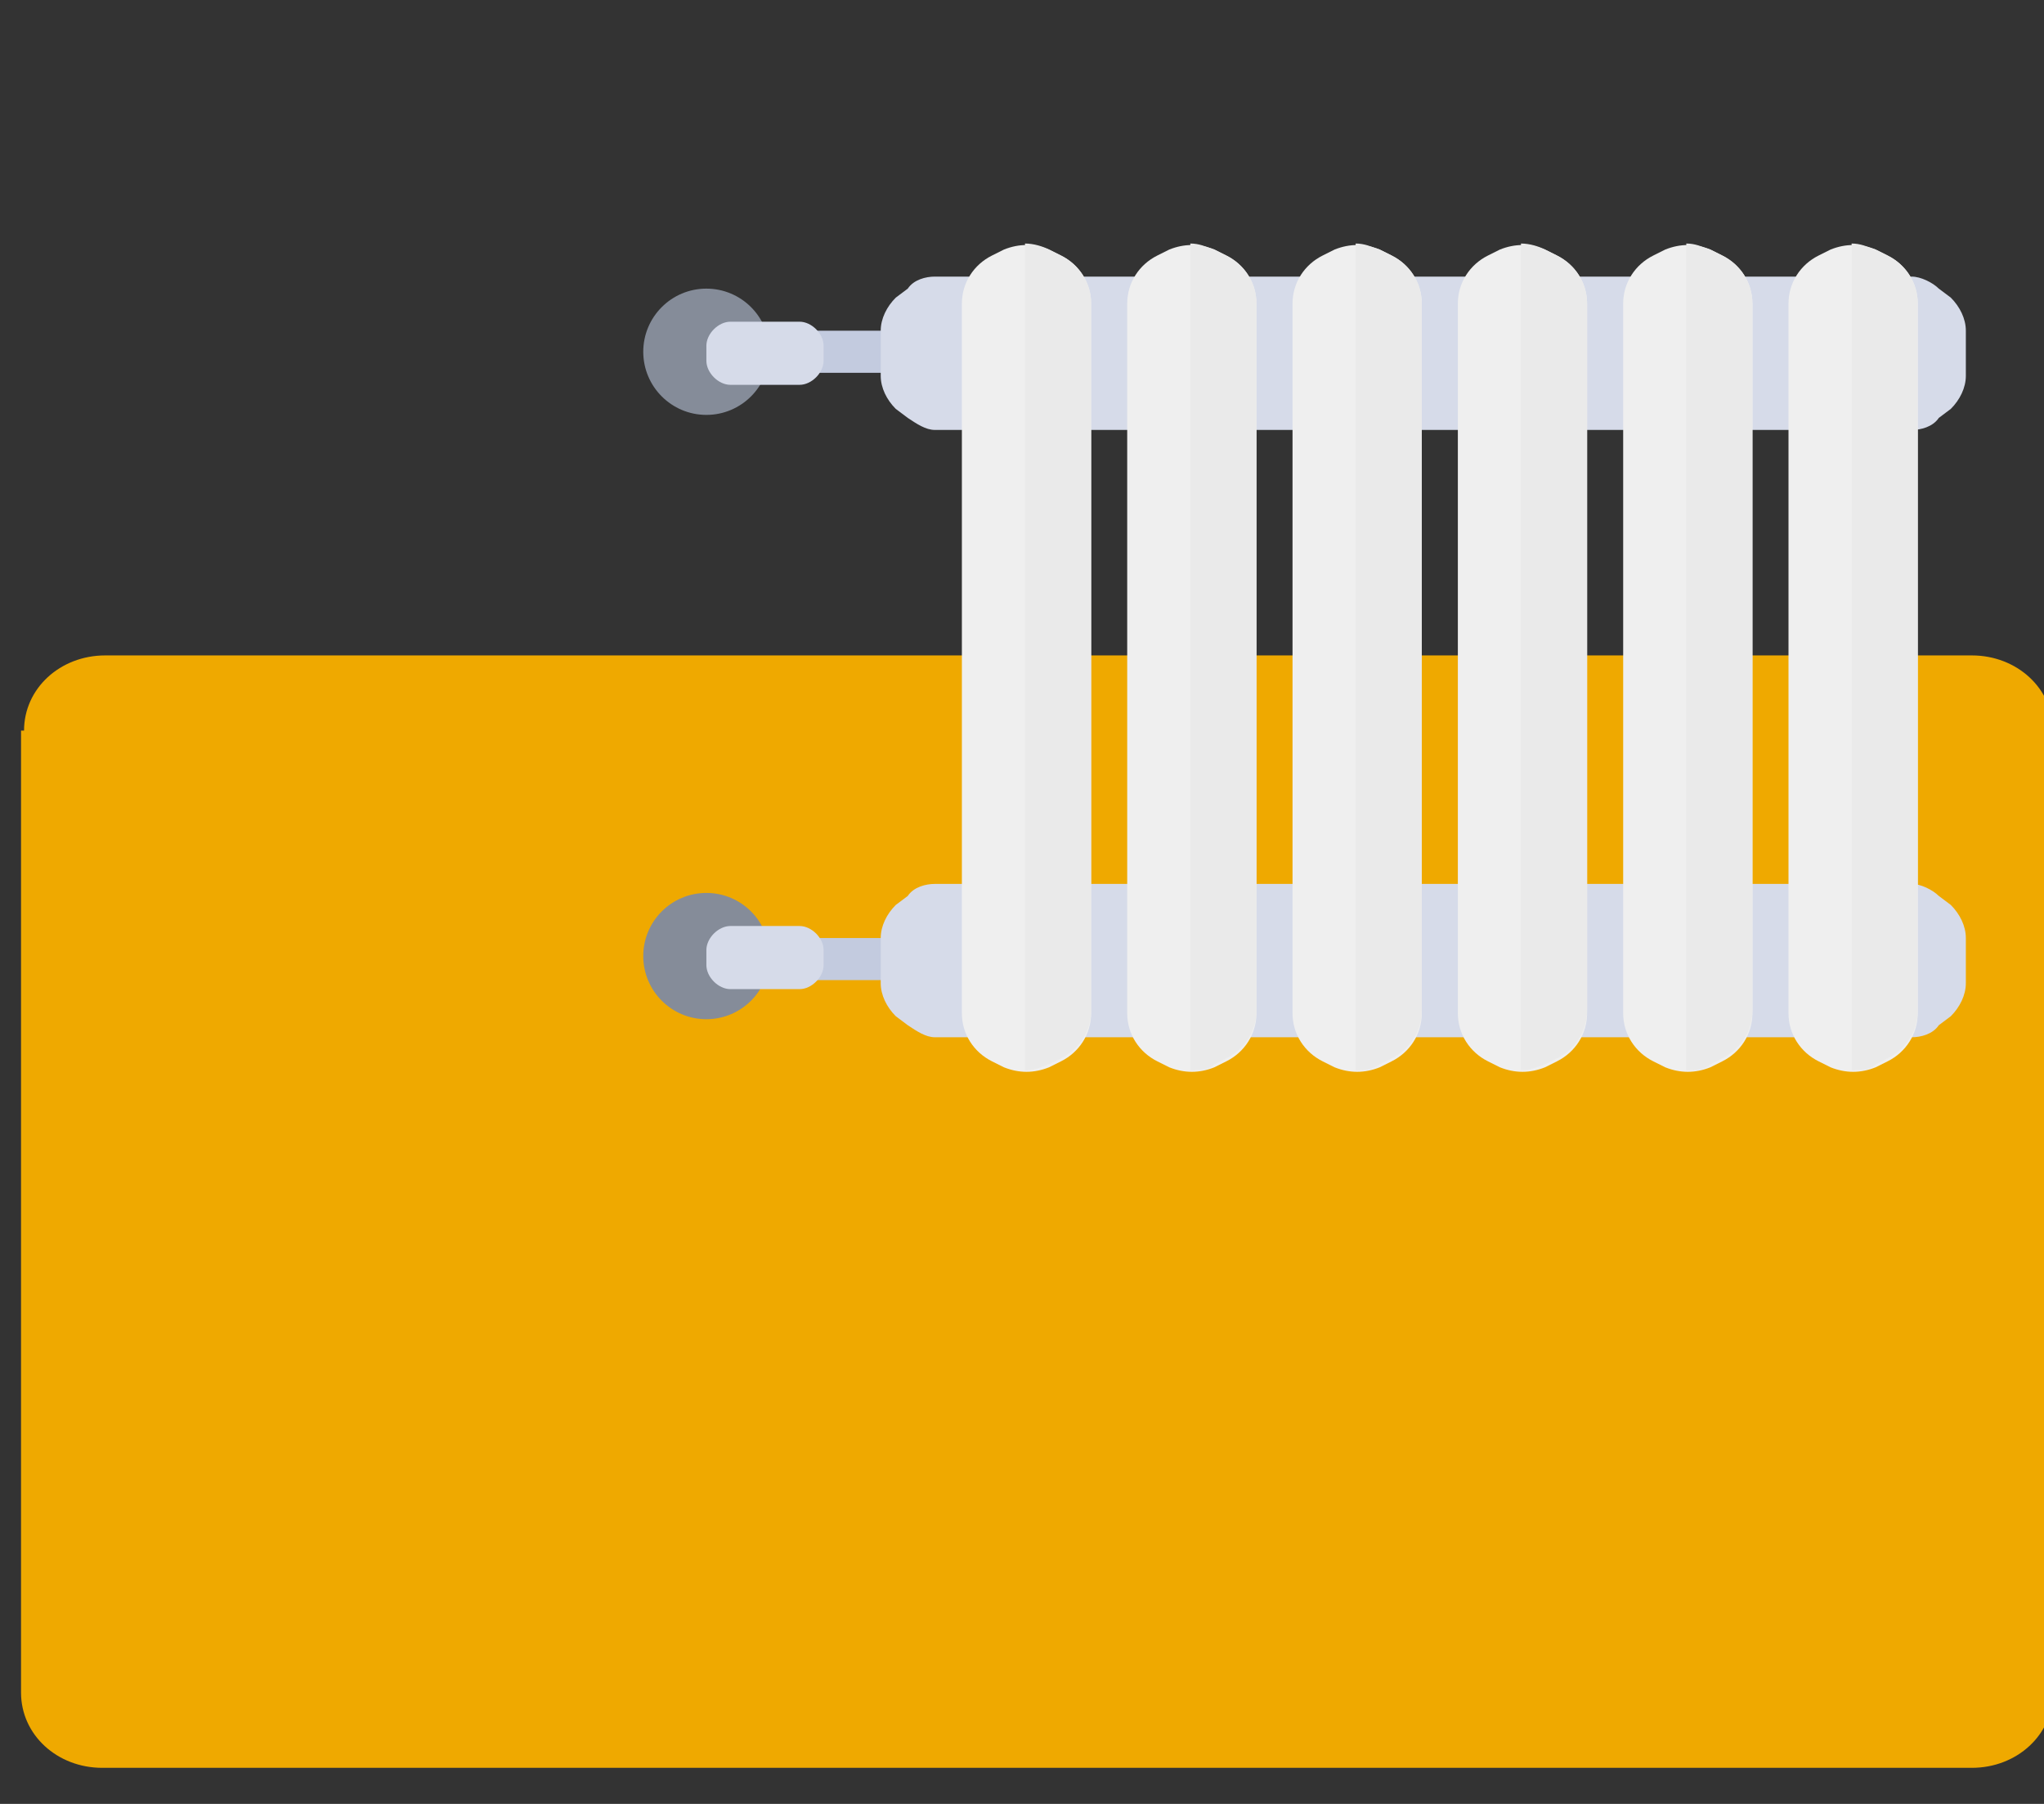 <?xml version="1.0" encoding="UTF-8"?> <!-- Generator: Adobe Illustrator 17.1.0, SVG Export Plug-In . SVG Version: 6.00 Build 0) -->
<svg xmlns="http://www.w3.org/2000/svg" xmlns:xlink="http://www.w3.org/1999/xlink" id="Layer_1" x="0px" y="0px"
     viewBox="15 0 68 60" xml:space="preserve"><rect x="15" y="0" width="68" height="60" fill="#333333" stroke="none"/> <g id="Слой_2_1_"> <g id="Слой_1-2"> <path fill="#EFA900"
                                                                                           d="M15.8,24.3c0-1.4,1.2-2.5,2.7-2.5h62.1c1.5,0,2.7,1.1,2.7,2.5v32c0,1.4-1.2,2.5-2.7,2.5H18.4 c-1.5,0-2.7-1.1-2.7-2.5V24.3z"></path> </g> </g>
    <g> <rect x="41.8" y="11" fill="#C3CBDF" width="3.1" height="1.4"></rect>
        <circle fill="#858C99" cx="38.5" cy="11.7" r="2.1"></circle>
        <path fill="#D6DBE9"
              d="M41.6,12.8h-2.3c-0.4,0-0.8-0.4-0.8-0.8v-0.5c0-0.4,0.4-0.8,0.8-0.8h2.3c0.4,0,0.8,0.4,0.8,0.8V12 C42.4,12.4,42,12.8,41.6,12.8z"></path>
        <rect x="41.8" y="31.2" fill="#C3CBDF" width="3.1" height="1.4"></rect>
        <circle fill="#858C99" cx="38.5" cy="31.8" r="2.1"></circle>
        <path fill="#D6DBE9"
              d="M41.6,32.9h-2.3c-0.4,0-0.8-0.4-0.8-0.8v-0.5c0-0.4,0.4-0.8,0.8-0.8h2.3c0.4,0,0.8,0.4,0.8,0.8v0.5 C42.4,32.5,42,32.9,41.6,32.9z"></path>
        <path fill="#D6DBE9"
              d="M78.6,29.4H46.1c-0.3,0-0.7,0.1-0.9,0.4l-0.4,0.3c-0.3,0.3-0.5,0.7-0.5,1.1v1.5c0,0.4,0.2,0.8,0.5,1.1 l0.4,0.3c0.3,0.2,0.6,0.4,0.9,0.4h32.5c0.3,0,0.7-0.1,0.9-0.4l0.4-0.3c0.3-0.3,0.5-0.7,0.5-1.1v-1.5c0-0.4-0.2-0.8-0.5-1.1 l-0.4-0.3C79.3,29.6,78.9,29.4,78.6,29.4z"></path>
        <path fill="#D6DBE9"
              d="M78.6,9.2H46.1c-0.3,0-0.7,0.1-0.9,0.4l-0.4,0.3c-0.3,0.3-0.5,0.7-0.5,1.1v1.5c0,0.4,0.2,0.8,0.5,1.1 l0.4,0.3c0.3,0.2,0.6,0.4,0.9,0.4h32.5c0.3,0,0.7-0.1,0.9-0.4l0.4-0.3c0.3-0.3,0.5-0.7,0.5-1.1V11c0-0.4-0.2-0.8-0.5-1.1l-0.4-0.3 C79.3,9.4,78.9,9.2,78.6,9.2z"></path>
        <path fill="#EFEFEF"
              d="M48.4,8.3L48,8.5c-0.6,0.3-1,0.9-1,1.6v23.6c0,0.7,0.4,1.3,1,1.6l0.4,0.2c0.5,0.2,1,0.2,1.5,0l0.4-0.2 c0.6-0.3,1-0.9,1-1.6V10.1c0-0.7-0.4-1.3-1-1.6l-0.4-0.2C49.4,8.1,48.9,8.1,48.4,8.3z"></path>
        <path fill="#EFEFEF"
              d="M53.9,8.3l-0.4,0.2c-0.6,0.3-1,0.9-1,1.6v23.6c0,0.7,0.4,1.3,1,1.6l0.4,0.2c0.5,0.2,1,0.2,1.5,0l0.4-0.2 c0.6-0.3,1-0.9,1-1.6V10.1c0-0.7-0.4-1.3-1-1.6l-0.4-0.2C54.9,8.1,54.4,8.1,53.9,8.3z"></path>
        <path fill="#EFEFEF"
              d="M59.4,8.3L59,8.5c-0.6,0.3-1,0.9-1,1.6v23.6c0,0.7,0.4,1.3,1,1.6l0.4,0.2c0.5,0.2,1,0.2,1.5,0l0.4-0.2 c0.6-0.3,1-0.9,1-1.6V10.1c0-0.7-0.4-1.3-1-1.6l-0.4-0.2C60.4,8.1,59.9,8.1,59.4,8.3z"></path>
        <path fill="#EFEFEF"
              d="M64.9,8.3l-0.4,0.2c-0.6,0.3-1,0.9-1,1.6v23.6c0,0.7,0.4,1.3,1,1.6l0.4,0.2c0.5,0.2,1,0.2,1.5,0l0.4-0.2 c0.6-0.3,1-0.9,1-1.6V10.1c0-0.7-0.4-1.3-1-1.6l-0.4-0.2C65.9,8.1,65.4,8.1,64.9,8.3z"></path>
        <path fill="#EFEFEF"
              d="M70.4,8.3L70,8.5c-0.6,0.3-1,0.9-1,1.6v23.6c0,0.7,0.4,1.3,1,1.6l0.4,0.2c0.5,0.2,1,0.2,1.5,0l0.4-0.2 c0.6-0.3,1-0.9,1-1.6V10.1c0-0.7-0.4-1.3-1-1.6l-0.4-0.2C71.4,8.1,70.9,8.1,70.4,8.3z"></path>
        <path fill="#EFEFEF"
              d="M75.9,8.3l-0.4,0.2c-0.6,0.3-1,0.9-1,1.6v23.6c0,0.7,0.4,1.3,1,1.6l0.4,0.2c0.5,0.2,1,0.2,1.5,0l0.4-0.2 c0.6-0.3,1-0.9,1-1.6V10.1c0-0.7-0.4-1.3-1-1.6l-0.4-0.2C76.9,8.1,76.4,8.1,75.9,8.3z"></path>
        <path fill="#EAEAEA"
              d="M50.3,8.5l-0.4-0.2c-0.2-0.1-0.5-0.2-0.8-0.2v27.5c0.3,0,0.5-0.1,0.8-0.2l0.4-0.2c0.6-0.3,1-0.9,1-1.6V10.1 C51.3,9.4,50.9,8.8,50.3,8.5z"></path>
        <path fill="#EAEAEA"
              d="M55.8,8.5l-0.4-0.2c-0.3-0.1-0.5-0.2-0.8-0.2v27.5c0.3,0,0.6,0,0.8-0.2l0.4-0.2c0.6-0.3,1-0.9,1-1.6V10.1 C56.8,9.4,56.4,8.8,55.8,8.5z"></path>
        <path fill="#EAEAEA"
              d="M61.3,8.5l-0.4-0.2c-0.3-0.1-0.5-0.2-0.8-0.2v27.5c0.3,0,0.5,0,0.8-0.2l0.4-0.2c0.6-0.3,1-0.9,1-1.6V10.1 C62.3,9.4,61.9,8.8,61.3,8.5z"></path>
        <path fill="#EAEAEA"
              d="M66.8,8.5l-0.4-0.2c-0.2-0.1-0.5-0.2-0.8-0.2v27.5c0.3,0,0.5-0.1,0.8-0.2l0.4-0.2c0.6-0.3,1-0.9,1-1.6V10.1 C67.8,9.4,67.4,8.8,66.8,8.5z"></path>
        <path fill="#EAEAEA"
              d="M72.3,8.5l-0.4-0.2c-0.3-0.1-0.5-0.2-0.8-0.2v27.5c0.3,0,0.6,0,0.8-0.2l0.4-0.2c0.6-0.3,1-0.9,1-1.6V10.1 C73.3,9.4,72.9,8.8,72.3,8.5z"></path>
        <path fill="#EAEAEA"
              d="M77.8,8.5l-0.4-0.2c-0.3-0.1-0.5-0.2-0.8-0.2v27.5c0.3,0,0.6,0,0.8-0.2l0.4-0.2c0.6-0.3,1-0.9,1-1.6V10.1 C78.8,9.4,78.4,8.8,77.8,8.5z"></path> </g> </svg>
